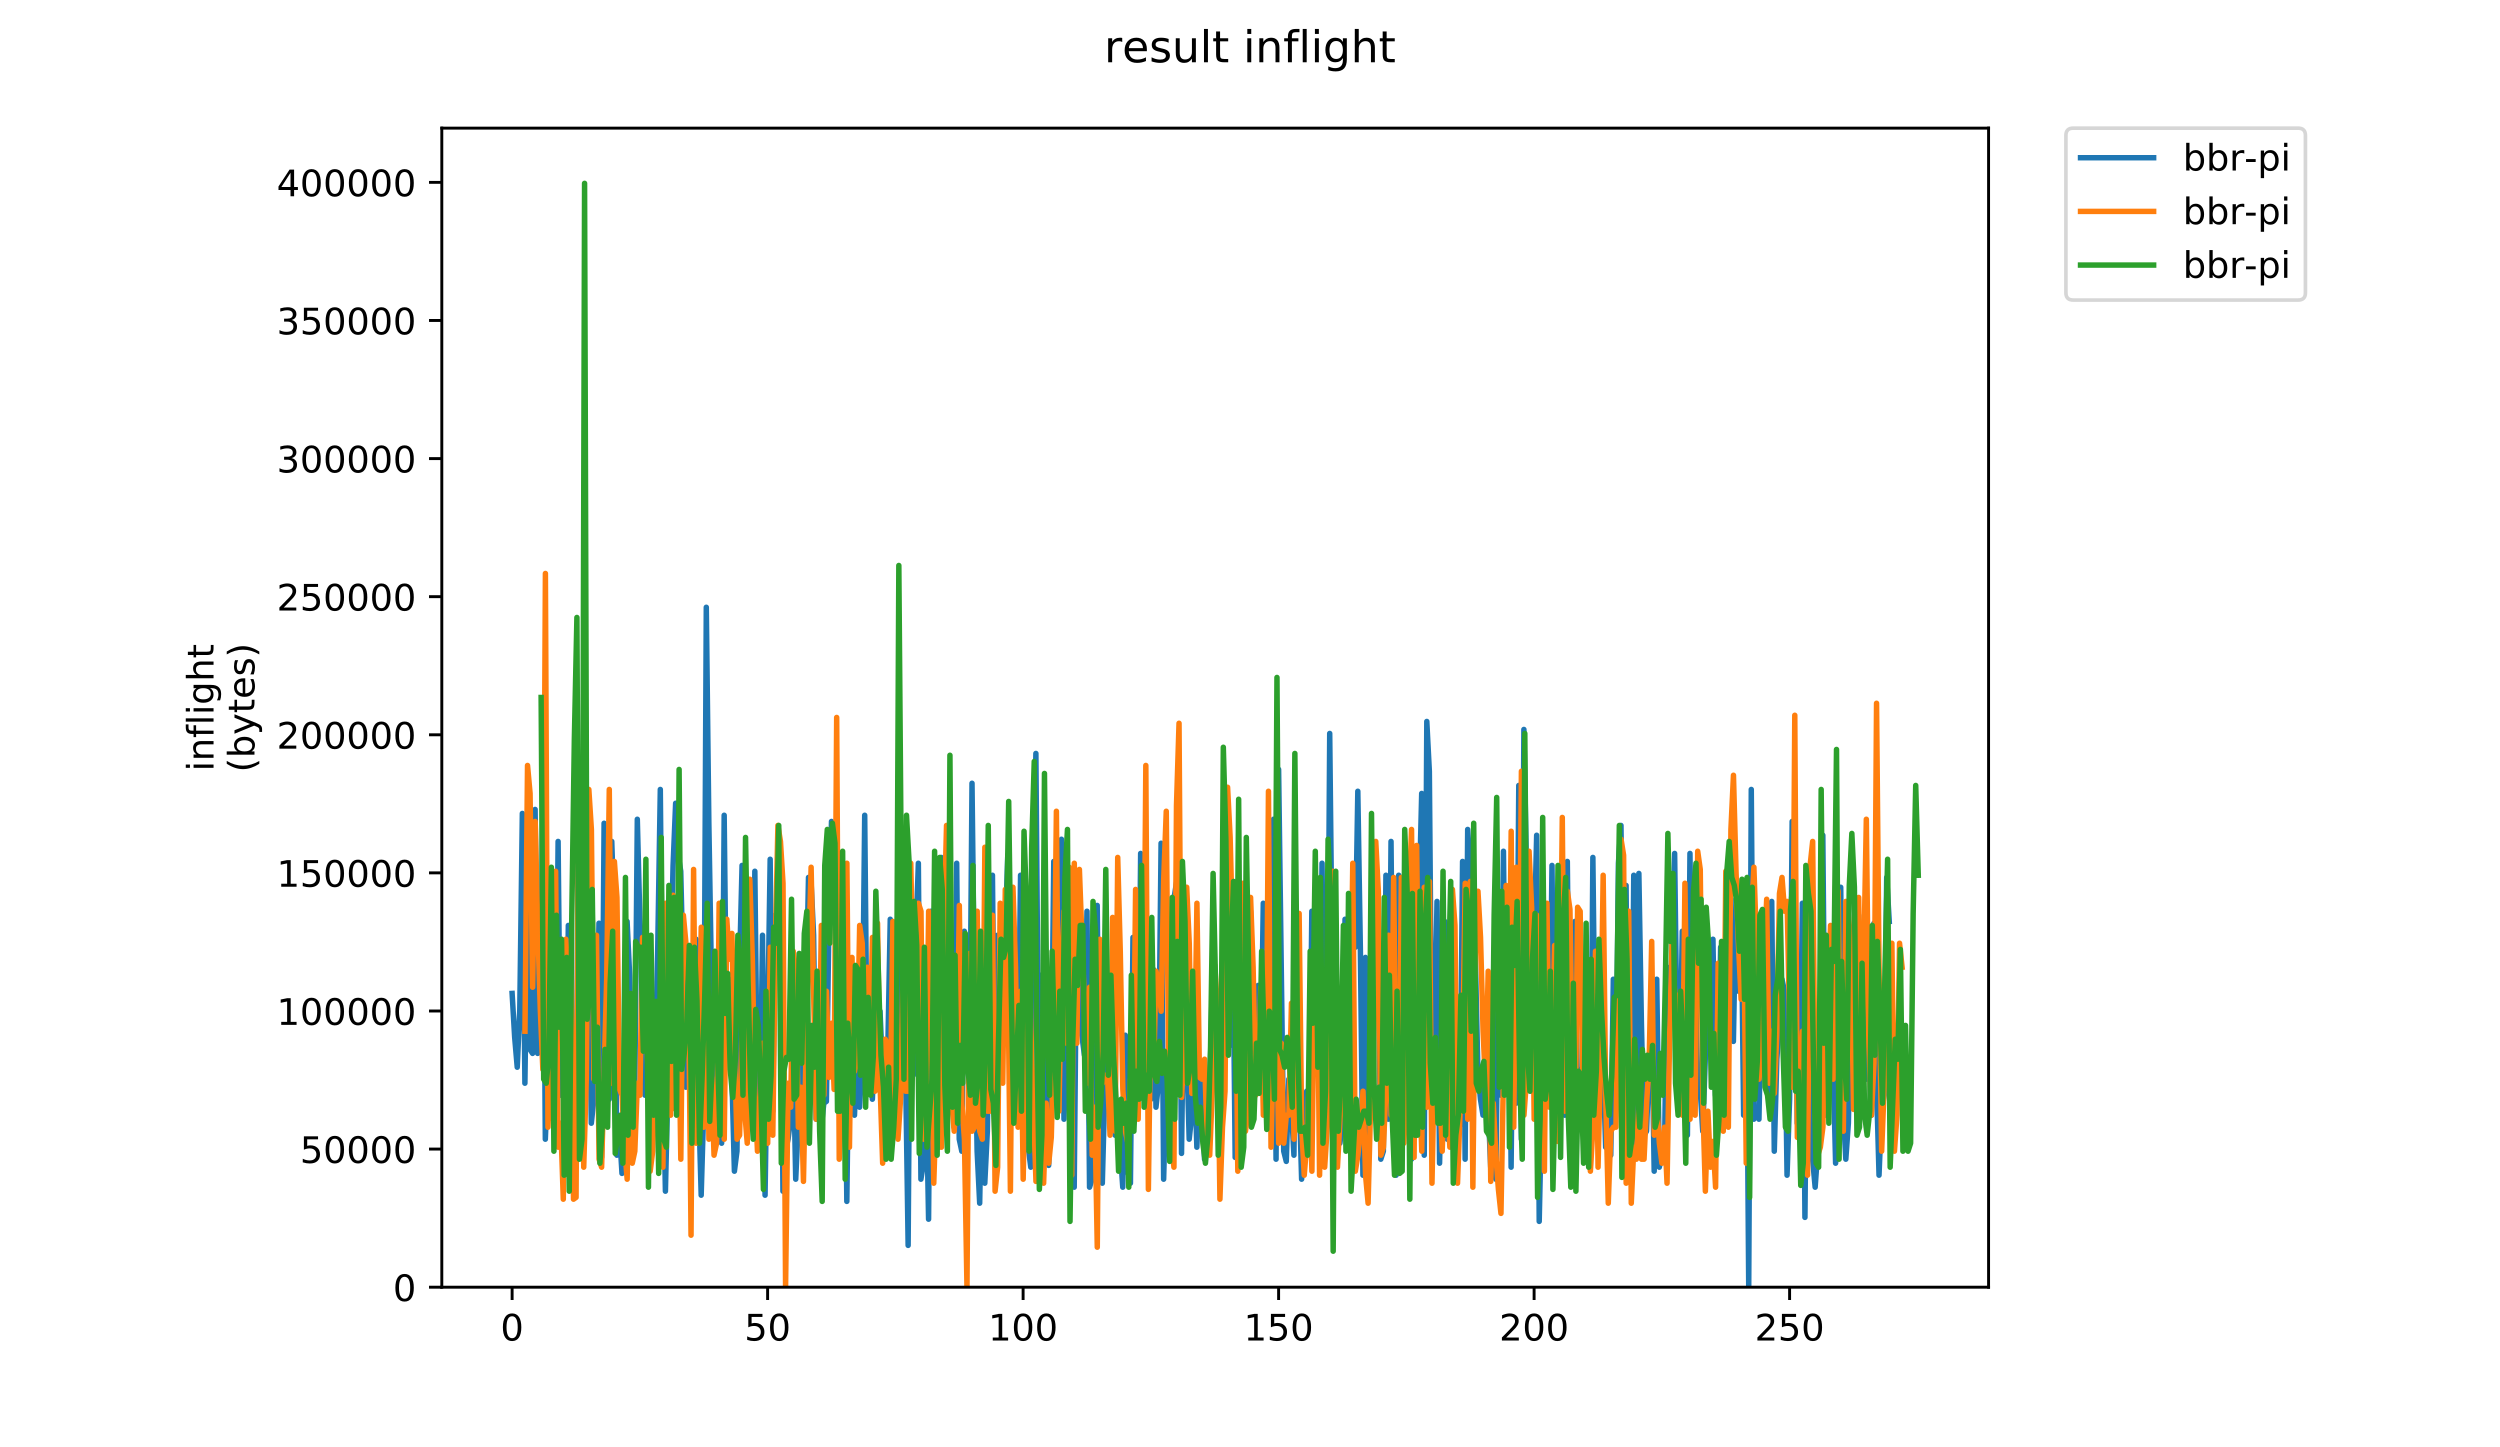 <?xml version="1.0" encoding="utf-8" standalone="no"?>
<!DOCTYPE svg PUBLIC "-//W3C//DTD SVG 1.1//EN"
  "http://www.w3.org/Graphics/SVG/1.1/DTD/svg11.dtd">
<!-- Created with matplotlib (https://matplotlib.org/) -->
<svg height="396pt" version="1.1" viewBox="0 0 684 396" width="684pt" xmlns="http://www.w3.org/2000/svg" xmlns:xlink="http://www.w3.org/1999/xlink">
 <defs>
  <style type="text/css">
*{stroke-linecap:butt;stroke-linejoin:round;}
  </style>
 </defs>
 <g id="figure_1">
  <g id="patch_1">
   <path d="M 0 396 
L 684 396 
L 684 0 
L 0 0 
z
" style="fill:#ffffff;"/>
  </g>
  <g id="axes_1">
   <g id="patch_2">
    <path d="M 120.879 352.174 
L 544.074 352.174 
L 544.074 35.062 
L 120.879 35.062 
z
" style="fill:#ffffff;"/>
   </g>
   <g id="matplotlib.axis_1">
    <g id="xtick_1">
     <g id="line2d_1">
      <defs>
       <path d="M 0 0 
L 0 3.5 
" id="m43b01892d6" style="stroke:#000000;stroke-width:0.8;"/>
      </defs>
      <g>
       <use style="stroke:#000000;stroke-width:0.8;" x="140.115" xlink:href="#m43b01892d6" y="352.174"/>
      </g>
     </g>
     <g id="text_1">
      <!-- 0 -->
      <defs>
       <path d="M 31.781 66.406 
Q 24.172 66.406 20.328 58.906 
Q 16.5 51.422 16.5 36.375 
Q 16.5 21.391 20.328 13.891 
Q 24.172 6.391 31.781 6.391 
Q 39.453 6.391 43.281 13.891 
Q 47.125 21.391 47.125 36.375 
Q 47.125 51.422 43.281 58.906 
Q 39.453 66.406 31.781 66.406 
z
M 31.781 74.219 
Q 44.047 74.219 50.516 64.516 
Q 56.984 54.828 56.984 36.375 
Q 56.984 17.969 50.516 8.266 
Q 44.047 -1.422 31.781 -1.422 
Q 19.531 -1.422 13.062 8.266 
Q 6.594 17.969 6.594 36.375 
Q 6.594 54.828 13.062 64.516 
Q 19.531 74.219 31.781 74.219 
z
" id="DejaVuSans-48"/>
      </defs>
      <g transform="translate(136.933 366.773)scale(0.1 -0.1)">
       <use xlink:href="#DejaVuSans-48"/>
      </g>
     </g>
    </g>
    <g id="xtick_2">
     <g id="line2d_2">
      <g>
       <use style="stroke:#000000;stroke-width:0.8;" x="210.019" xlink:href="#m43b01892d6" y="352.174"/>
      </g>
     </g>
     <g id="text_2">
      <!-- 50 -->
      <defs>
       <path d="M 10.797 72.906 
L 49.516 72.906 
L 49.516 64.594 
L 19.828 64.594 
L 19.828 46.734 
Q 21.969 47.469 24.109 47.828 
Q 26.266 48.188 28.422 48.188 
Q 40.625 48.188 47.75 41.5 
Q 54.891 34.812 54.891 23.391 
Q 54.891 11.625 47.562 5.094 
Q 40.234 -1.422 26.906 -1.422 
Q 22.312 -1.422 17.547 -0.641 
Q 12.797 0.141 7.719 1.703 
L 7.719 11.625 
Q 12.109 9.234 16.797 8.062 
Q 21.484 6.891 26.703 6.891 
Q 35.156 6.891 40.078 11.328 
Q 45.016 15.766 45.016 23.391 
Q 45.016 31 40.078 35.438 
Q 35.156 39.891 26.703 39.891 
Q 22.75 39.891 18.812 39.016 
Q 14.891 38.141 10.797 36.281 
z
" id="DejaVuSans-53"/>
      </defs>
      <g transform="translate(203.656 366.773)scale(0.1 -0.1)">
       <use xlink:href="#DejaVuSans-53"/>
       <use x="63.623" xlink:href="#DejaVuSans-48"/>
      </g>
     </g>
    </g>
    <g id="xtick_3">
     <g id="line2d_3">
      <g>
       <use style="stroke:#000000;stroke-width:0.8;" x="279.923" xlink:href="#m43b01892d6" y="352.174"/>
      </g>
     </g>
     <g id="text_3">
      <!-- 100 -->
      <defs>
       <path d="M 12.406 8.297 
L 28.516 8.297 
L 28.516 63.922 
L 10.984 60.406 
L 10.984 69.391 
L 28.422 72.906 
L 38.281 72.906 
L 38.281 8.297 
L 54.391 8.297 
L 54.391 0 
L 12.406 0 
z
" id="DejaVuSans-49"/>
      </defs>
      <g transform="translate(270.379 366.773)scale(0.1 -0.1)">
       <use xlink:href="#DejaVuSans-49"/>
       <use x="63.623" xlink:href="#DejaVuSans-48"/>
       <use x="127.246" xlink:href="#DejaVuSans-48"/>
      </g>
     </g>
    </g>
    <g id="xtick_4">
     <g id="line2d_4">
      <g>
       <use style="stroke:#000000;stroke-width:0.8;" x="349.827" xlink:href="#m43b01892d6" y="352.174"/>
      </g>
     </g>
     <g id="text_4">
      <!-- 150 -->
      <g transform="translate(340.283 366.773)scale(0.1 -0.1)">
       <use xlink:href="#DejaVuSans-49"/>
       <use x="63.623" xlink:href="#DejaVuSans-53"/>
       <use x="127.246" xlink:href="#DejaVuSans-48"/>
      </g>
     </g>
    </g>
    <g id="xtick_5">
     <g id="line2d_5">
      <g>
       <use style="stroke:#000000;stroke-width:0.8;" x="419.731" xlink:href="#m43b01892d6" y="352.174"/>
      </g>
     </g>
     <g id="text_5">
      <!-- 200 -->
      <defs>
       <path d="M 19.188 8.297 
L 53.609 8.297 
L 53.609 0 
L 7.328 0 
L 7.328 8.297 
Q 12.938 14.109 22.625 23.891 
Q 32.328 33.688 34.812 36.531 
Q 39.547 41.844 41.422 45.531 
Q 43.312 49.219 43.312 52.781 
Q 43.312 58.594 39.234 62.25 
Q 35.156 65.922 28.609 65.922 
Q 23.969 65.922 18.812 64.312 
Q 13.672 62.703 7.812 59.422 
L 7.812 69.391 
Q 13.766 71.781 18.938 73 
Q 24.125 74.219 28.422 74.219 
Q 39.75 74.219 46.484 68.547 
Q 53.219 62.891 53.219 53.422 
Q 53.219 48.922 51.531 44.891 
Q 49.859 40.875 45.406 35.406 
Q 44.188 33.984 37.641 27.219 
Q 31.109 20.453 19.188 8.297 
z
" id="DejaVuSans-50"/>
      </defs>
      <g transform="translate(410.188 366.773)scale(0.1 -0.1)">
       <use xlink:href="#DejaVuSans-50"/>
       <use x="63.623" xlink:href="#DejaVuSans-48"/>
       <use x="127.246" xlink:href="#DejaVuSans-48"/>
      </g>
     </g>
    </g>
    <g id="xtick_6">
     <g id="line2d_6">
      <g>
       <use style="stroke:#000000;stroke-width:0.8;" x="489.635" xlink:href="#m43b01892d6" y="352.174"/>
      </g>
     </g>
     <g id="text_6">
      <!-- 250 -->
      <g transform="translate(480.092 366.773)scale(0.1 -0.1)">
       <use xlink:href="#DejaVuSans-50"/>
       <use x="63.623" xlink:href="#DejaVuSans-53"/>
       <use x="127.246" xlink:href="#DejaVuSans-48"/>
      </g>
     </g>
    </g>
   </g>
   <g id="matplotlib.axis_2">
    <g id="ytick_1">
     <g id="line2d_7">
      <defs>
       <path d="M 0 0 
L -3.5 0 
" id="m0199463ace" style="stroke:#000000;stroke-width:0.8;"/>
      </defs>
      <g>
       <use style="stroke:#000000;stroke-width:0.8;" x="120.879" xlink:href="#m0199463ace" y="352.174"/>
      </g>
     </g>
     <g id="text_7">
      <!-- 0 -->
      <g transform="translate(107.516 355.973)scale(0.1 -0.1)">
       <use xlink:href="#DejaVuSans-48"/>
      </g>
     </g>
    </g>
    <g id="ytick_2">
     <g id="line2d_8">
      <g>
       <use style="stroke:#000000;stroke-width:0.8;" x="120.879" xlink:href="#m0199463ace" y="314.39"/>
      </g>
     </g>
     <g id="text_8">
      <!-- 50000 -->
      <g transform="translate(82.066 318.189)scale(0.1 -0.1)">
       <use xlink:href="#DejaVuSans-53"/>
       <use x="63.623" xlink:href="#DejaVuSans-48"/>
       <use x="127.246" xlink:href="#DejaVuSans-48"/>
       <use x="190.869" xlink:href="#DejaVuSans-48"/>
       <use x="254.492" xlink:href="#DejaVuSans-48"/>
      </g>
     </g>
    </g>
    <g id="ytick_3">
     <g id="line2d_9">
      <g>
       <use style="stroke:#000000;stroke-width:0.8;" x="120.879" xlink:href="#m0199463ace" y="276.605"/>
      </g>
     </g>
     <g id="text_9">
      <!-- 100000 -->
      <g transform="translate(75.704 280.404)scale(0.1 -0.1)">
       <use xlink:href="#DejaVuSans-49"/>
       <use x="63.623" xlink:href="#DejaVuSans-48"/>
       <use x="127.246" xlink:href="#DejaVuSans-48"/>
       <use x="190.869" xlink:href="#DejaVuSans-48"/>
       <use x="254.492" xlink:href="#DejaVuSans-48"/>
       <use x="318.115" xlink:href="#DejaVuSans-48"/>
      </g>
     </g>
    </g>
    <g id="ytick_4">
     <g id="line2d_10">
      <g>
       <use style="stroke:#000000;stroke-width:0.8;" x="120.879" xlink:href="#m0199463ace" y="238.82"/>
      </g>
     </g>
     <g id="text_10">
      <!-- 150000 -->
      <g transform="translate(75.704 242.619)scale(0.1 -0.1)">
       <use xlink:href="#DejaVuSans-49"/>
       <use x="63.623" xlink:href="#DejaVuSans-53"/>
       <use x="127.246" xlink:href="#DejaVuSans-48"/>
       <use x="190.869" xlink:href="#DejaVuSans-48"/>
       <use x="254.492" xlink:href="#DejaVuSans-48"/>
       <use x="318.115" xlink:href="#DejaVuSans-48"/>
      </g>
     </g>
    </g>
    <g id="ytick_5">
     <g id="line2d_11">
      <g>
       <use style="stroke:#000000;stroke-width:0.8;" x="120.879" xlink:href="#m0199463ace" y="201.036"/>
      </g>
     </g>
     <g id="text_11">
      <!-- 200000 -->
      <g transform="translate(75.704 204.835)scale(0.1 -0.1)">
       <use xlink:href="#DejaVuSans-50"/>
       <use x="63.623" xlink:href="#DejaVuSans-48"/>
       <use x="127.246" xlink:href="#DejaVuSans-48"/>
       <use x="190.869" xlink:href="#DejaVuSans-48"/>
       <use x="254.492" xlink:href="#DejaVuSans-48"/>
       <use x="318.115" xlink:href="#DejaVuSans-48"/>
      </g>
     </g>
    </g>
    <g id="ytick_6">
     <g id="line2d_12">
      <g>
       <use style="stroke:#000000;stroke-width:0.8;" x="120.879" xlink:href="#m0199463ace" y="163.251"/>
      </g>
     </g>
     <g id="text_12">
      <!-- 250000 -->
      <g transform="translate(75.704 167.05)scale(0.1 -0.1)">
       <use xlink:href="#DejaVuSans-50"/>
       <use x="63.623" xlink:href="#DejaVuSans-53"/>
       <use x="127.246" xlink:href="#DejaVuSans-48"/>
       <use x="190.869" xlink:href="#DejaVuSans-48"/>
       <use x="254.492" xlink:href="#DejaVuSans-48"/>
       <use x="318.115" xlink:href="#DejaVuSans-48"/>
      </g>
     </g>
    </g>
    <g id="ytick_7">
     <g id="line2d_13">
      <g>
       <use style="stroke:#000000;stroke-width:0.8;" x="120.879" xlink:href="#m0199463ace" y="125.466"/>
      </g>
     </g>
     <g id="text_13">
      <!-- 300000 -->
      <defs>
       <path d="M 40.578 39.312 
Q 47.656 37.797 51.625 33 
Q 55.609 28.219 55.609 21.188 
Q 55.609 10.406 48.188 4.484 
Q 40.766 -1.422 27.094 -1.422 
Q 22.516 -1.422 17.656 -0.516 
Q 12.797 0.391 7.625 2.203 
L 7.625 11.719 
Q 11.719 9.328 16.594 8.109 
Q 21.484 6.891 26.812 6.891 
Q 36.078 6.891 40.938 10.547 
Q 45.797 14.203 45.797 21.188 
Q 45.797 27.641 41.281 31.266 
Q 36.766 34.906 28.719 34.906 
L 20.219 34.906 
L 20.219 43.016 
L 29.109 43.016 
Q 36.375 43.016 40.234 45.922 
Q 44.094 48.828 44.094 54.297 
Q 44.094 59.906 40.109 62.906 
Q 36.141 65.922 28.719 65.922 
Q 24.656 65.922 20.016 65.031 
Q 15.375 64.156 9.812 62.312 
L 9.812 71.094 
Q 15.438 72.656 20.344 73.438 
Q 25.25 74.219 29.594 74.219 
Q 40.828 74.219 47.359 69.109 
Q 53.906 64.016 53.906 55.328 
Q 53.906 49.266 50.438 45.094 
Q 46.969 40.922 40.578 39.312 
z
" id="DejaVuSans-51"/>
      </defs>
      <g transform="translate(75.704 129.266)scale(0.1 -0.1)">
       <use xlink:href="#DejaVuSans-51"/>
       <use x="63.623" xlink:href="#DejaVuSans-48"/>
       <use x="127.246" xlink:href="#DejaVuSans-48"/>
       <use x="190.869" xlink:href="#DejaVuSans-48"/>
       <use x="254.492" xlink:href="#DejaVuSans-48"/>
       <use x="318.115" xlink:href="#DejaVuSans-48"/>
      </g>
     </g>
    </g>
    <g id="ytick_8">
     <g id="line2d_14">
      <g>
       <use style="stroke:#000000;stroke-width:0.8;" x="120.879" xlink:href="#m0199463ace" y="87.682"/>
      </g>
     </g>
     <g id="text_14">
      <!-- 350000 -->
      <g transform="translate(75.704 91.481)scale(0.1 -0.1)">
       <use xlink:href="#DejaVuSans-51"/>
       <use x="63.623" xlink:href="#DejaVuSans-53"/>
       <use x="127.246" xlink:href="#DejaVuSans-48"/>
       <use x="190.869" xlink:href="#DejaVuSans-48"/>
       <use x="254.492" xlink:href="#DejaVuSans-48"/>
       <use x="318.115" xlink:href="#DejaVuSans-48"/>
      </g>
     </g>
    </g>
    <g id="ytick_9">
     <g id="line2d_15">
      <g>
       <use style="stroke:#000000;stroke-width:0.8;" x="120.879" xlink:href="#m0199463ace" y="49.897"/>
      </g>
     </g>
     <g id="text_15">
      <!-- 400000 -->
      <defs>
       <path d="M 37.797 64.312 
L 12.891 25.391 
L 37.797 25.391 
z
M 35.203 72.906 
L 47.609 72.906 
L 47.609 25.391 
L 58.016 25.391 
L 58.016 17.188 
L 47.609 17.188 
L 47.609 0 
L 37.797 0 
L 37.797 17.188 
L 4.891 17.188 
L 4.891 26.703 
z
" id="DejaVuSans-52"/>
      </defs>
      <g transform="translate(75.704 53.696)scale(0.1 -0.1)">
       <use xlink:href="#DejaVuSans-52"/>
       <use x="63.623" xlink:href="#DejaVuSans-48"/>
       <use x="127.246" xlink:href="#DejaVuSans-48"/>
       <use x="190.869" xlink:href="#DejaVuSans-48"/>
       <use x="254.492" xlink:href="#DejaVuSans-48"/>
       <use x="318.115" xlink:href="#DejaVuSans-48"/>
      </g>
     </g>
    </g>
    <g id="text_16">
     <!-- inflight -->
     <defs>
      <path d="M 9.422 54.688 
L 18.406 54.688 
L 18.406 0 
L 9.422 0 
z
M 9.422 75.984 
L 18.406 75.984 
L 18.406 64.594 
L 9.422 64.594 
z
" id="DejaVuSans-105"/>
      <path d="M 54.891 33.016 
L 54.891 0 
L 45.906 0 
L 45.906 32.719 
Q 45.906 40.484 42.875 44.328 
Q 39.844 48.188 33.797 48.188 
Q 26.516 48.188 22.312 43.547 
Q 18.109 38.922 18.109 30.906 
L 18.109 0 
L 9.078 0 
L 9.078 54.688 
L 18.109 54.688 
L 18.109 46.188 
Q 21.344 51.125 25.703 53.562 
Q 30.078 56 35.797 56 
Q 45.219 56 50.047 50.172 
Q 54.891 44.344 54.891 33.016 
z
" id="DejaVuSans-110"/>
      <path d="M 37.109 75.984 
L 37.109 68.5 
L 28.516 68.5 
Q 23.688 68.5 21.797 66.547 
Q 19.922 64.594 19.922 59.516 
L 19.922 54.688 
L 34.719 54.688 
L 34.719 47.703 
L 19.922 47.703 
L 19.922 0 
L 10.891 0 
L 10.891 47.703 
L 2.297 47.703 
L 2.297 54.688 
L 10.891 54.688 
L 10.891 58.5 
Q 10.891 67.625 15.141 71.797 
Q 19.391 75.984 28.609 75.984 
z
" id="DejaVuSans-102"/>
      <path d="M 9.422 75.984 
L 18.406 75.984 
L 18.406 0 
L 9.422 0 
z
" id="DejaVuSans-108"/>
      <path d="M 45.406 27.984 
Q 45.406 37.75 41.375 43.109 
Q 37.359 48.484 30.078 48.484 
Q 22.859 48.484 18.828 43.109 
Q 14.797 37.75 14.797 27.984 
Q 14.797 18.266 18.828 12.891 
Q 22.859 7.516 30.078 7.516 
Q 37.359 7.516 41.375 12.891 
Q 45.406 18.266 45.406 27.984 
z
M 54.391 6.781 
Q 54.391 -7.172 48.188 -13.984 
Q 42 -20.797 29.203 -20.797 
Q 24.469 -20.797 20.266 -20.094 
Q 16.062 -19.391 12.109 -17.922 
L 12.109 -9.188 
Q 16.062 -11.328 19.922 -12.344 
Q 23.781 -13.375 27.781 -13.375 
Q 36.625 -13.375 41.016 -8.766 
Q 45.406 -4.156 45.406 5.172 
L 45.406 9.625 
Q 42.625 4.781 38.281 2.391 
Q 33.938 0 27.875 0 
Q 17.828 0 11.672 7.656 
Q 5.516 15.328 5.516 27.984 
Q 5.516 40.672 11.672 48.328 
Q 17.828 56 27.875 56 
Q 33.938 56 38.281 53.609 
Q 42.625 51.219 45.406 46.391 
L 45.406 54.688 
L 54.391 54.688 
z
" id="DejaVuSans-103"/>
      <path d="M 54.891 33.016 
L 54.891 0 
L 45.906 0 
L 45.906 32.719 
Q 45.906 40.484 42.875 44.328 
Q 39.844 48.188 33.797 48.188 
Q 26.516 48.188 22.312 43.547 
Q 18.109 38.922 18.109 30.906 
L 18.109 0 
L 9.078 0 
L 9.078 75.984 
L 18.109 75.984 
L 18.109 46.188 
Q 21.344 51.125 25.703 53.562 
Q 30.078 56 35.797 56 
Q 45.219 56 50.047 50.172 
Q 54.891 44.344 54.891 33.016 
z
" id="DejaVuSans-104"/>
      <path d="M 18.312 70.219 
L 18.312 54.688 
L 36.812 54.688 
L 36.812 47.703 
L 18.312 47.703 
L 18.312 18.016 
Q 18.312 11.328 20.141 9.422 
Q 21.969 7.516 27.594 7.516 
L 36.812 7.516 
L 36.812 0 
L 27.594 0 
Q 17.188 0 13.234 3.875 
Q 9.281 7.766 9.281 18.016 
L 9.281 47.703 
L 2.688 47.703 
L 2.688 54.688 
L 9.281 54.688 
L 9.281 70.219 
z
" id="DejaVuSans-116"/>
     </defs>
     <g transform="translate(58.426 211.018)rotate(-90)scale(0.1 -0.1)">
      <use xlink:href="#DejaVuSans-105"/>
      <use x="27.783" xlink:href="#DejaVuSans-110"/>
      <use x="91.162" xlink:href="#DejaVuSans-102"/>
      <use x="126.367" xlink:href="#DejaVuSans-108"/>
      <use x="154.15" xlink:href="#DejaVuSans-105"/>
      <use x="181.934" xlink:href="#DejaVuSans-103"/>
      <use x="245.41" xlink:href="#DejaVuSans-104"/>
      <use x="308.789" xlink:href="#DejaVuSans-116"/>
     </g>
     <!-- (bytes) -->
     <defs>
      <path d="M 31 75.875 
Q 24.469 64.656 21.281 53.656 
Q 18.109 42.672 18.109 31.391 
Q 18.109 20.125 21.312 9.062 
Q 24.516 -2 31 -13.188 
L 23.188 -13.188 
Q 15.875 -1.703 12.234 9.375 
Q 8.594 20.453 8.594 31.391 
Q 8.594 42.281 12.203 53.312 
Q 15.828 64.359 23.188 75.875 
z
" id="DejaVuSans-40"/>
      <path d="M 48.688 27.297 
Q 48.688 37.203 44.609 42.844 
Q 40.531 48.484 33.406 48.484 
Q 26.266 48.484 22.188 42.844 
Q 18.109 37.203 18.109 27.297 
Q 18.109 17.391 22.188 11.75 
Q 26.266 6.109 33.406 6.109 
Q 40.531 6.109 44.609 11.75 
Q 48.688 17.391 48.688 27.297 
z
M 18.109 46.391 
Q 20.953 51.266 25.266 53.625 
Q 29.594 56 35.594 56 
Q 45.562 56 51.781 48.094 
Q 58.016 40.188 58.016 27.297 
Q 58.016 14.406 51.781 6.484 
Q 45.562 -1.422 35.594 -1.422 
Q 29.594 -1.422 25.266 0.953 
Q 20.953 3.328 18.109 8.203 
L 18.109 0 
L 9.078 0 
L 9.078 75.984 
L 18.109 75.984 
z
" id="DejaVuSans-98"/>
      <path d="M 32.172 -5.078 
Q 28.375 -14.844 24.75 -17.812 
Q 21.141 -20.797 15.094 -20.797 
L 7.906 -20.797 
L 7.906 -13.281 
L 13.188 -13.281 
Q 16.891 -13.281 18.938 -11.516 
Q 21 -9.766 23.484 -3.219 
L 25.094 0.875 
L 2.984 54.688 
L 12.5 54.688 
L 29.594 11.922 
L 46.688 54.688 
L 56.203 54.688 
z
" id="DejaVuSans-121"/>
      <path d="M 56.203 29.594 
L 56.203 25.203 
L 14.891 25.203 
Q 15.484 15.922 20.484 11.062 
Q 25.484 6.203 34.422 6.203 
Q 39.594 6.203 44.453 7.469 
Q 49.312 8.734 54.109 11.281 
L 54.109 2.781 
Q 49.266 0.734 44.188 -0.344 
Q 39.109 -1.422 33.891 -1.422 
Q 20.797 -1.422 13.156 6.188 
Q 5.516 13.812 5.516 26.812 
Q 5.516 40.234 12.766 48.109 
Q 20.016 56 32.328 56 
Q 43.359 56 49.781 48.891 
Q 56.203 41.797 56.203 29.594 
z
M 47.219 32.234 
Q 47.125 39.594 43.094 43.984 
Q 39.062 48.391 32.422 48.391 
Q 24.906 48.391 20.391 44.141 
Q 15.875 39.891 15.188 32.172 
z
" id="DejaVuSans-101"/>
      <path d="M 44.281 53.078 
L 44.281 44.578 
Q 40.484 46.531 36.375 47.5 
Q 32.281 48.484 27.875 48.484 
Q 21.188 48.484 17.844 46.438 
Q 14.5 44.391 14.5 40.281 
Q 14.5 37.156 16.891 35.375 
Q 19.281 33.594 26.516 31.984 
L 29.594 31.297 
Q 39.156 29.25 43.188 25.516 
Q 47.219 21.781 47.219 15.094 
Q 47.219 7.469 41.188 3.016 
Q 35.156 -1.422 24.609 -1.422 
Q 20.219 -1.422 15.453 -0.562 
Q 10.688 0.297 5.422 2 
L 5.422 11.281 
Q 10.406 8.688 15.234 7.391 
Q 20.062 6.109 24.812 6.109 
Q 31.156 6.109 34.562 8.281 
Q 37.984 10.453 37.984 14.406 
Q 37.984 18.062 35.516 20.016 
Q 33.062 21.969 24.703 23.781 
L 21.578 24.516 
Q 13.234 26.266 9.516 29.906 
Q 5.812 33.547 5.812 39.891 
Q 5.812 47.609 11.281 51.797 
Q 16.75 56 26.812 56 
Q 31.781 56 36.172 55.266 
Q 40.578 54.547 44.281 53.078 
z
" id="DejaVuSans-115"/>
      <path d="M 8.016 75.875 
L 15.828 75.875 
Q 23.141 64.359 26.781 53.312 
Q 30.422 42.281 30.422 31.391 
Q 30.422 20.453 26.781 9.375 
Q 23.141 -1.703 15.828 -13.188 
L 8.016 -13.188 
Q 14.5 -2 17.703 9.062 
Q 20.906 20.125 20.906 31.391 
Q 20.906 42.672 17.703 53.656 
Q 14.5 64.656 8.016 75.875 
z
" id="DejaVuSans-41"/>
     </defs>
     <g transform="translate(69.624 211.295)rotate(-90)scale(0.1 -0.1)">
      <use xlink:href="#DejaVuSans-40"/>
      <use x="39.014" xlink:href="#DejaVuSans-98"/>
      <use x="102.49" xlink:href="#DejaVuSans-121"/>
      <use x="161.67" xlink:href="#DejaVuSans-116"/>
      <use x="200.879" xlink:href="#DejaVuSans-101"/>
      <use x="262.402" xlink:href="#DejaVuSans-115"/>
      <use x="314.502" xlink:href="#DejaVuSans-41"/>
     </g>
    </g>
   </g>
   <g id="line2d_16">
    <path clip-path="url(#p9dad0f7ad7)" d="M 140.115 271.799 
L 140.814 283.835 
L 141.513 291.991 
L 142.212 276.176 
L 142.911 222.558 
L 143.61 296.368 
L 144.309 246.033 
L 145.008 287.118 
L 145.707 288.212 
L 146.406 221.463 
L 147.105 288.212 
L 147.804 287.614 
L 148.503 219.275 
L 149.202 311.687 
L 149.901 294.179 
L 150.6 305.122 
L 151.299 256.479 
L 151.998 305.122 
L 152.697 230.217 
L 153.397 299.65 
L 154.096 296.368 
L 154.795 309.499 
L 155.494 253.197 
L 156.193 311.687 
L 156.892 306.216 
L 157.591 319.347 
L 158.29 219.275 
L 158.989 279.954 
L 159.688 311.687 
L 160.387 267.422 
L 161.086 260.856 
L 161.785 307.31 
L 162.484 300.745 
L 163.183 289.802 
L 163.882 252.598 
L 164.581 316.663 
L 165.28 225.242 
L 165.979 298.556 
L 166.678 300.745 
L 167.377 230.217 
L 168.076 251.504 
L 168.775 316.064 
L 169.474 309.499 
L 170.174 321.04 
L 170.873 318.253 
L 171.572 252.102 
L 172.271 266.823 
L 172.97 312.781 
L 173.669 299.65 
L 174.368 224.148 
L 175.067 251.504 
L 175.766 263.54 
L 176.465 299.65 
L 177.164 286.52 
L 177.863 300.745 
L 178.562 306.216 
L 179.261 291.991 
L 179.96 259.163 
L 180.659 215.992 
L 181.358 290.401 
L 182.057 325.912 
L 184.154 236.783 
L 184.853 219.771 
L 185.552 233.996 
L 186.251 238.373 
L 187.65 297.462 
L 188.349 275.577 
L 189.048 280.553 
L 189.747 287.614 
L 190.446 256.975 
L 191.145 301.839 
L 191.844 327.007 
L 192.543 302.933 
L 193.242 166.153 
L 193.941 225.242 
L 194.64 266.823 
L 195.339 299.65 
L 196.038 302.933 
L 196.737 307.31 
L 197.436 312.781 
L 198.135 223.053 
L 198.834 286.024 
L 199.533 267.917 
L 200.931 320.441 
L 201.63 314.97 
L 202.329 264.635 
L 203.028 236.783 
L 203.728 296.368 
L 204.427 248.82 
L 205.126 252.102 
L 205.825 307.31 
L 206.524 238.373 
L 207.223 300.745 
L 207.922 309.499 
L 208.621 255.881 
L 209.32 327.007 
L 210.718 235.09 
L 211.417 304.027 
L 212.116 250.41 
L 212.815 261.352 
L 213.514 239.467 
L 214.213 325.912 
L 214.912 314.97 
L 215.611 311.687 
L 216.31 306.216 
L 217.009 287.614 
L 217.708 322.63 
L 218.407 307.31 
L 219.106 288.212 
L 219.805 302.933 
L 220.505 275.081 
L 221.204 240.066 
L 221.903 241.16 
L 222.602 255.881 
L 223.301 306.216 
L 224 294.179 
L 224.699 308.404 
L 225.398 301.839 
L 226.097 301.343 
L 226.796 252.102 
L 227.495 224.746 
L 228.194 229.123 
L 228.893 244.443 
L 229.592 295.274 
L 230.291 306.216 
L 230.99 263.54 
L 231.689 328.699 
L 232.388 274.483 
L 233.087 295.274 
L 233.786 305.122 
L 234.485 287.118 
L 235.184 302.933 
L 235.883 289.307 
L 236.582 223.053 
L 237.281 295.274 
L 237.981 282.741 
L 238.68 300.745 
L 239.379 284.93 
L 240.078 277.766 
L 240.777 276.671 
L 241.476 293.085 
L 242.175 289.307 
L 242.874 288.708 
L 243.573 251.504 
L 244.272 280.553 
L 244.971 289.307 
L 245.67 281.048 
L 246.369 269.61 
L 247.068 233.996 
L 247.767 293.085 
L 248.466 340.736 
L 249.165 242.75 
L 249.864 294.179 
L 250.563 256.975 
L 251.262 236.184 
L 251.961 322.63 
L 252.66 318.253 
L 253.359 295.274 
L 254.058 333.572 
L 254.758 249.315 
L 255.457 297.462 
L 256.156 311.687 
L 256.855 313.876 
L 257.554 234.594 
L 258.253 267.422 
L 258.952 288.708 
L 259.651 298.556 
L 260.35 279.954 
L 261.049 308.404 
L 261.748 236.184 
L 262.447 311.687 
L 263.146 314.97 
L 263.845 254.787 
L 264.544 281.048 
L 265.243 299.65 
L 265.942 214.3 
L 266.641 274.483 
L 267.34 314.97 
L 268.039 329.195 
L 268.738 290.897 
L 269.437 323.724 
L 270.136 309.499 
L 270.835 262.446 
L 271.535 239.467 
L 272.234 314.97 
L 272.933 255.881 
L 273.632 286.52 
L 274.331 263.54 
L 275.03 255.385 
L 275.729 233.996 
L 276.428 264.139 
L 277.127 266.327 
L 277.826 300.745 
L 278.525 295.274 
L 279.224 239.467 
L 279.923 296.368 
L 280.622 281.048 
L 281.321 313.876 
L 282.02 319.347 
L 282.719 248.82 
L 283.418 206.144 
L 284.117 289.802 
L 284.816 266.823 
L 285.515 311.687 
L 286.214 265.729 
L 286.913 318.851 
L 287.612 298.556 
L 288.312 235.689 
L 289.011 246.631 
L 289.71 244.938 
L 290.409 229.619 
L 291.108 306.216 
L 291.807 281.048 
L 292.506 261.352 
L 293.205 297.462 
L 293.904 324.818 
L 294.603 250.41 
L 295.302 244.938 
L 296.001 283.237 
L 296.7 288.708 
L 297.399 249.315 
L 298.098 324.818 
L 298.797 322.63 
L 299.496 266.327 
L 300.195 247.725 
L 300.894 313.876 
L 301.593 323.724 
L 302.292 297.462 
L 302.991 276.671 
L 303.69 289.802 
L 304.389 273.389 
L 305.089 310.593 
L 305.788 307.31 
L 306.487 314.474 
L 307.186 324.818 
L 307.885 283.237 
L 308.584 320.441 
L 309.283 323.724 
L 309.982 256.479 
L 310.681 302.933 
L 311.38 304.027 
L 312.079 233.5 
L 312.778 241.656 
L 313.477 293.085 
L 314.176 297.462 
L 314.875 300.745 
L 315.574 265.233 
L 316.273 302.933 
L 316.972 296.368 
L 317.671 230.713 
L 318.37 322.63 
L 319.069 296.368 
L 319.768 314.97 
L 320.467 288.708 
L 321.166 246.033 
L 321.866 241.656 
L 322.565 238.373 
L 323.264 315.568 
L 323.963 262.446 
L 325.361 311.687 
L 326.06 305.122 
L 326.759 290.897 
L 327.458 313.876 
L 328.157 295.274 
L 328.856 297.462 
L 329.555 317.158 
L 330.254 312.781 
L 330.953 300.745 
L 331.652 270.106 
L 332.351 278.364 
L 333.05 293.684 
L 333.749 301.839 
L 334.448 293.684 
L 335.147 260.258 
L 335.846 221.463 
L 336.545 286.024 
L 337.244 249.315 
L 337.943 316.663 
L 338.642 280.553 
L 339.342 283.237 
L 340.041 299.65 
L 340.74 308.404 
L 341.439 258.668 
L 342.138 249.315 
L 342.837 287.614 
L 343.536 270.106 
L 344.235 269.61 
L 344.934 294.179 
L 345.633 247.127 
L 346.332 260.856 
L 347.031 246.033 
L 347.73 301.839 
L 348.429 224.148 
L 349.128 317.158 
L 349.827 210.521 
L 351.225 314.97 
L 351.924 317.757 
L 352.623 295.274 
L 353.322 302.933 
L 354.021 316.064 
L 354.72 251.504 
L 355.419 298.061 
L 356.119 322.63 
L 357.517 298.556 
L 358.216 312.781 
L 358.915 249.315 
L 359.614 269.012 
L 360.313 248.82 
L 361.012 289.802 
L 361.711 236.184 
L 362.41 307.31 
L 363.109 304.027 
L 363.808 200.673 
L 364.507 265.233 
L 365.206 315.568 
L 365.905 304.027 
L 366.604 312.781 
L 367.303 307.31 
L 368.002 251.504 
L 368.701 307.31 
L 369.4 284.331 
L 370.099 248.221 
L 370.798 259.163 
L 371.497 216.488 
L 372.196 259.762 
L 372.896 321.535 
L 373.595 261.95 
L 374.294 314.97 
L 374.993 293.085 
L 375.692 250.41 
L 376.391 256.975 
L 377.09 258.069 
L 377.789 317.158 
L 378.488 314.97 
L 379.187 239.467 
L 379.886 306.216 
L 380.585 230.217 
L 381.284 304.027 
L 381.983 321.535 
L 382.682 239.467 
L 383.381 266.823 
L 384.08 309.499 
L 384.779 239.467 
L 385.478 255.881 
L 386.177 317.158 
L 386.876 269.012 
L 387.575 301.839 
L 388.274 246.033 
L 388.973 217.087 
L 389.673 316.064 
L 390.372 197.39 
L 391.071 211.017 
L 391.77 294.778 
L 392.469 286.52 
L 393.168 246.631 
L 393.867 318.253 
L 395.265 252.102 
L 395.964 311.687 
L 396.663 284.93 
L 397.362 282.143 
L 398.061 284.331 
L 398.76 310.593 
L 399.459 307.31 
L 400.158 235.689 
L 400.857 317.158 
L 401.556 226.935 
L 402.255 238.373 
L 402.954 297.462 
L 403.653 261.95 
L 404.352 293.085 
L 405.051 300.745 
L 405.75 305.122 
L 406.45 289.307 
L 407.149 302.437 
L 407.848 319.347 
L 408.547 318.253 
L 409.246 322.63 
L 409.945 265.729 
L 410.644 299.65 
L 411.343 232.902 
L 412.042 296.368 
L 412.741 244.938 
L 413.44 319.347 
L 414.139 249.914 
L 414.838 301.839 
L 415.537 214.898 
L 416.236 311.687 
L 416.935 199.579 
L 417.634 237.279 
L 418.333 296.368 
L 419.032 298.556 
L 419.731 258.069 
L 420.43 228.525 
L 421.129 334.171 
L 422.527 268.516 
L 423.226 297.462 
L 423.926 293.085 
L 424.625 236.783 
L 425.324 309.003 
L 426.023 268.516 
L 426.722 252.598 
L 427.421 269.012 
L 428.12 305.122 
L 428.819 235.689 
L 429.518 300.745 
L 430.217 261.95 
L 430.916 252.102 
L 431.615 300.745 
L 433.013 291.991 
L 433.712 292.589 
L 434.411 298.556 
L 435.11 318.851 
L 435.809 234.594 
L 436.508 296.368 
L 437.207 299.65 
L 437.906 272.294 
L 438.605 290.897 
L 439.304 313.876 
L 440.003 297.462 
L 440.703 316.064 
L 441.402 267.917 
L 442.101 302.933 
L 442.8 236.184 
L 443.499 225.84 
L 444.198 283.237 
L 444.897 242.254 
L 445.596 322.134 
L 446.295 322.63 
L 446.994 239.467 
L 447.693 312.781 
L 448.392 238.971 
L 449.091 279.954 
L 449.79 310.593 
L 450.489 309.499 
L 451.188 290.897 
L 451.887 277.766 
L 452.586 320.441 
L 453.285 267.917 
L 453.984 319.347 
L 454.683 316.064 
L 455.382 317.158 
L 456.081 264.635 
L 456.78 275.577 
L 457.48 260.258 
L 458.179 233.5 
L 458.878 288.708 
L 459.577 295.274 
L 460.276 254.787 
L 460.975 291.495 
L 461.674 310.593 
L 462.373 233.5 
L 463.072 295.274 
L 463.771 265.233 
L 464.47 295.274 
L 465.169 298.061 
L 465.868 309.499 
L 467.266 269.61 
L 467.965 276.671 
L 468.664 256.975 
L 469.363 299.65 
L 470.062 304.027 
L 470.761 259.163 
L 471.46 284.93 
L 472.159 301.839 
L 472.858 235.689 
L 474.257 284.93 
L 474.956 246.033 
L 475.655 271.2 
L 476.354 244.443 
L 477.053 305.122 
L 477.752 260.258 
L 478.451 352.174 
L 479.15 215.992 
L 479.849 306.216 
L 480.548 302.933 
L 481.247 306.216 
L 481.946 270.106 
L 482.645 279.954 
L 483.344 264.635 
L 484.043 299.65 
L 484.742 246.631 
L 485.441 314.97 
L 486.14 289.802 
L 486.839 279.954 
L 487.538 267.917 
L 488.237 271.2 
L 488.936 321.535 
L 489.635 300.745 
L 490.334 224.746 
L 491.034 228.525 
L 491.733 307.31 
L 492.432 302.933 
L 493.131 247.127 
L 493.83 333.076 
L 494.529 260.258 
L 495.228 253.692 
L 495.927 317.158 
L 496.626 324.818 
L 497.325 314.97 
L 498.024 310.593 
L 498.723 228.525 
L 499.422 305.122 
L 500.121 269.012 
L 500.82 290.401 
L 501.519 289.802 
L 502.218 318.253 
L 502.917 309.499 
L 503.616 242.75 
L 504.315 304.027 
L 505.014 317.158 
L 505.713 307.31 
L 506.412 272.294 
L 507.111 256.975 
L 507.811 249.315 
L 508.51 250.41 
L 509.209 294.179 
L 509.908 271.2 
L 510.607 295.274 
L 511.306 286.52 
L 512.005 305.122 
L 512.704 252.598 
L 513.403 296.368 
L 514.102 321.535 
L 514.801 304.027 
L 515.5 299.65 
L 516.199 240.066 
L 516.898 252.102 
L 516.898 252.102 
" style="fill:none;stroke:#1f77b4;stroke-linecap:square;stroke-width:1.5;"/>
   </g>
   <g id="line2d_17">
    <path clip-path="url(#p9dad0f7ad7)" d="M 143.63 282.143 
L 144.329 209.427 
L 145.028 217.087 
L 145.727 270.106 
L 146.426 224.746 
L 147.125 253.197 
L 147.824 276.176 
L 148.523 292.589 
L 149.222 156.903 
L 149.921 308.404 
L 150.62 289.802 
L 151.319 306.216 
L 152.018 238.373 
L 152.717 313.876 
L 153.416 307.31 
L 154.115 328.101 
L 154.814 256.975 
L 155.513 271.2 
L 156.212 267.422 
L 156.911 328.101 
L 157.61 327.605 
L 158.309 215.992 
L 159.008 228.525 
L 159.707 319.347 
L 160.407 295.274 
L 161.106 215.992 
L 161.805 226.935 
L 162.504 295.274 
L 163.203 255.881 
L 163.902 317.158 
L 164.601 319.347 
L 165.999 267.422 
L 166.698 215.992 
L 167.397 296.368 
L 168.096 235.689 
L 168.795 245.537 
L 169.494 298.061 
L 170.193 299.65 
L 170.892 313.876 
L 171.591 322.63 
L 172.29 282.143 
L 172.989 318.253 
L 173.688 314.97 
L 174.387 296.368 
L 175.086 299.65 
L 175.785 256.479 
L 176.484 258.668 
L 177.883 320.441 
L 178.582 314.97 
L 179.281 294.179 
L 179.98 308.404 
L 180.679 274.483 
L 181.378 319.347 
L 182.077 247.127 
L 182.776 266.327 
L 183.475 305.122 
L 184.174 244.938 
L 184.873 303.532 
L 185.572 270.106 
L 186.271 317.158 
L 186.97 250.41 
L 187.669 258.069 
L 188.368 269.012 
L 189.067 337.949 
L 189.766 237.877 
L 190.465 312.781 
L 191.164 292.589 
L 191.863 253.692 
L 192.562 308.404 
L 193.261 259.762 
L 193.961 311.687 
L 194.66 294.778 
L 195.359 316.064 
L 196.058 312.781 
L 196.757 247.127 
L 198.155 311.687 
L 198.854 251.504 
L 199.553 262.446 
L 200.252 255.385 
L 200.951 288.212 
L 201.65 311.687 
L 202.349 310.593 
L 203.048 279.954 
L 203.747 304.027 
L 204.446 312.781 
L 205.145 240.561 
L 205.844 262.446 
L 206.543 298.556 
L 207.242 314.97 
L 207.941 305.122 
L 208.64 285.425 
L 209.339 289.307 
L 210.038 312.781 
L 210.737 259.163 
L 211.437 310.593 
L 212.136 258.069 
L 212.835 225.84 
L 213.534 230.217 
L 214.233 241.656 
L 214.932 352.174 
L 215.631 296.368 
L 216.33 302.933 
L 217.029 260.258 
L 217.728 265.729 
L 218.427 308.404 
L 219.126 297.462 
L 219.825 323.228 
L 220.524 287.614 
L 221.922 237.279 
L 223.32 306.216 
L 224.019 300.745 
L 224.718 253.197 
L 225.417 299.65 
L 226.116 271.2 
L 226.815 294.778 
L 227.514 279.954 
L 228.214 298.061 
L 228.913 196.296 
L 229.612 317.158 
L 230.311 302.933 
L 231.01 296.368 
L 231.709 236.184 
L 232.408 313.876 
L 233.107 261.95 
L 233.806 293.085 
L 234.505 289.802 
L 235.204 253.197 
L 235.903 258.069 
L 236.602 287.614 
L 237.301 264.635 
L 238 288.212 
L 238.699 256.479 
L 239.398 298.556 
L 240.097 252.598 
L 240.796 296.966 
L 241.495 318.253 
L 242.194 284.331 
L 242.893 286.024 
L 243.592 301.839 
L 244.291 252.102 
L 244.991 307.31 
L 245.69 311.687 
L 246.389 300.745 
L 247.088 263.54 
L 247.787 298.556 
L 248.486 298.556 
L 249.185 236.184 
L 249.884 269.012 
L 250.583 253.692 
L 251.282 247.127 
L 251.981 249.315 
L 252.68 311.687 
L 253.379 300.745 
L 254.078 249.315 
L 254.777 272.294 
L 255.476 323.724 
L 256.175 301.839 
L 256.874 307.31 
L 257.573 313.876 
L 258.272 253.692 
L 258.971 225.84 
L 259.67 293.085 
L 261.068 309.499 
L 261.768 296.368 
L 262.467 247.725 
L 263.166 301.839 
L 263.865 311.687 
L 264.564 352.174 
L 265.263 260.856 
L 265.962 309.499 
L 266.661 308.404 
L 267.36 249.315 
L 268.059 309.499 
L 268.758 311.687 
L 269.457 231.807 
L 270.156 304.027 
L 270.855 304.027 
L 271.554 250.41 
L 272.253 325.912 
L 272.952 319.347 
L 273.651 247.127 
L 274.35 296.368 
L 275.049 243.348 
L 275.748 265.729 
L 276.447 325.912 
L 277.146 242.75 
L 277.845 264.635 
L 278.545 308.404 
L 279.244 271.2 
L 279.943 322.63 
L 281.341 243.348 
L 282.04 281.647 
L 283.438 323.228 
L 284.137 315.568 
L 284.836 296.368 
L 285.535 323.724 
L 286.234 301.839 
L 286.933 318.253 
L 287.632 311.191 
L 288.331 283.237 
L 289.03 221.959 
L 289.729 304.027 
L 290.428 265.729 
L 291.127 249.315 
L 291.826 285.425 
L 292.525 237.279 
L 293.224 321.535 
L 293.923 236.184 
L 294.622 285.425 
L 295.322 237.877 
L 296.72 275.577 
L 297.419 296.368 
L 298.118 270.106 
L 298.817 316.064 
L 299.516 302.933 
L 300.215 341.232 
L 300.914 256.975 
L 301.613 296.368 
L 302.312 294.179 
L 303.011 294.179 
L 303.71 310.593 
L 304.409 251.008 
L 305.108 309.499 
L 305.807 234.594 
L 306.506 260.258 
L 307.205 298.061 
L 307.904 309.499 
L 308.603 312.781 
L 309.302 295.274 
L 310.001 308.404 
L 310.7 243.348 
L 311.399 306.216 
L 312.098 267.917 
L 312.798 299.65 
L 313.497 209.427 
L 314.196 325.417 
L 314.895 272.294 
L 315.594 294.179 
L 316.293 265.729 
L 316.992 269.012 
L 317.691 276.671 
L 318.39 240.561 
L 319.089 221.959 
L 319.788 298.556 
L 320.487 312.781 
L 321.186 319.347 
L 321.885 220.369 
L 322.584 197.886 
L 323.283 300.249 
L 323.982 286.52 
L 324.681 242.75 
L 325.38 258.069 
L 326.079 299.155 
L 326.778 294.179 
L 327.477 247.127 
L 328.176 294.778 
L 328.875 295.274 
L 329.575 289.802 
L 330.274 311.687 
L 330.973 316.064 
L 331.672 298.556 
L 332.371 264.139 
L 333.07 275.577 
L 333.769 328.101 
L 334.468 308.404 
L 335.167 298.556 
L 335.866 215.394 
L 336.565 229.123 
L 337.264 256.479 
L 337.963 250.41 
L 338.662 320.441 
L 339.361 301.839 
L 340.06 241.656 
L 340.759 309.499 
L 341.458 304.027 
L 342.157 245.537 
L 342.856 264.635 
L 343.555 299.65 
L 344.254 296.368 
L 344.953 270.106 
L 345.652 305.122 
L 346.352 305.122 
L 347.051 216.488 
L 347.75 313.876 
L 348.449 282.143 
L 349.148 272.294 
L 349.847 312.781 
L 350.546 285.425 
L 351.245 312.781 
L 351.944 305.122 
L 352.643 305.122 
L 353.342 274.483 
L 354.041 311.687 
L 354.74 302.933 
L 355.439 249.914 
L 356.138 308.404 
L 356.837 321.535 
L 357.536 312.781 
L 358.235 294.778 
L 358.934 320.441 
L 359.633 262.446 
L 360.332 254.787 
L 361.031 321.535 
L 361.73 289.802 
L 362.429 319.347 
L 363.129 308.404 
L 363.828 293.684 
L 364.527 238.373 
L 365.226 246.631 
L 365.925 319.347 
L 366.624 306.216 
L 367.323 295.274 
L 368.022 294.778 
L 368.721 288.212 
L 369.42 286.52 
L 370.119 236.184 
L 370.818 320.441 
L 371.517 316.064 
L 372.216 309.499 
L 372.915 298.556 
L 373.614 321.535 
L 374.313 329.195 
L 375.012 301.839 
L 375.711 304.027 
L 376.41 230.217 
L 377.109 243.844 
L 377.808 316.064 
L 378.507 313.876 
L 379.206 297.462 
L 379.906 255.881 
L 380.605 305.122 
L 381.304 240.066 
L 382.003 302.933 
L 382.702 320.441 
L 383.401 240.066 
L 384.1 312.781 
L 384.799 296.368 
L 385.498 246.033 
L 386.197 226.935 
L 386.896 316.663 
L 387.595 231.312 
L 388.294 291.991 
L 388.993 314.97 
L 389.692 242.75 
L 390.391 302.933 
L 391.09 241.16 
L 391.789 323.724 
L 392.488 288.708 
L 393.187 298.556 
L 393.886 297.462 
L 394.585 314.97 
L 395.284 294.179 
L 395.983 300.745 
L 396.683 313.876 
L 397.382 243.348 
L 398.081 253.197 
L 398.78 323.724 
L 399.479 304.027 
L 400.178 288.212 
L 400.877 241.656 
L 401.576 306.216 
L 402.275 241.16 
L 402.974 324.818 
L 403.673 260.856 
L 404.372 243.844 
L 405.071 256.479 
L 405.77 282.143 
L 406.469 297.462 
L 407.168 265.729 
L 407.867 323.228 
L 408.566 301.839 
L 409.265 316.064 
L 409.964 325.417 
L 410.663 331.982 
L 411.362 293.085 
L 412.061 242.254 
L 412.76 289.307 
L 413.459 227.43 
L 414.159 308.404 
L 414.858 237.279 
L 415.557 288.212 
L 416.256 211.017 
L 416.955 305.122 
L 417.654 295.274 
L 418.353 232.902 
L 419.052 248.221 
L 419.751 306.216 
L 420.45 250.41 
L 421.149 258.069 
L 421.848 270.106 
L 422.547 320.441 
L 423.246 247.127 
L 423.945 302.933 
L 424.644 290.897 
L 425.343 258.668 
L 426.042 312.286 
L 426.741 287.118 
L 427.44 223.652 
L 428.139 304.027 
L 428.838 243.844 
L 429.537 248.82 
L 430.236 296.368 
L 430.936 313.876 
L 431.635 248.221 
L 432.334 249.315 
L 433.033 296.368 
L 433.732 308.404 
L 434.431 302.933 
L 435.13 320.441 
L 435.829 308.404 
L 436.528 260.258 
L 437.227 319.347 
L 437.926 288.708 
L 438.625 239.467 
L 439.324 300.745 
L 440.023 329.195 
L 440.722 309.499 
L 441.421 308.404 
L 442.12 308.404 
L 443.518 229.619 
L 444.217 233.996 
L 444.916 323.724 
L 445.615 249.315 
L 446.314 329.195 
L 447.013 313.876 
L 447.713 317.158 
L 448.412 299.65 
L 449.111 317.158 
L 449.81 317.158 
L 450.509 301.839 
L 451.208 290.401 
L 451.907 257.574 
L 452.606 310.593 
L 453.305 302.933 
L 454.004 312.781 
L 454.703 318.253 
L 455.402 308.404 
L 456.101 323.724 
L 456.8 284.331 
L 457.499 256.975 
L 458.198 272.294 
L 458.897 272.294 
L 459.596 295.274 
L 460.295 305.122 
L 460.994 241.656 
L 461.693 290.897 
L 462.392 306.216 
L 463.091 262.446 
L 463.79 305.122 
L 464.49 232.902 
L 465.189 237.877 
L 465.888 301.839 
L 466.587 325.912 
L 467.286 304.027 
L 467.985 319.347 
L 468.684 312.286 
L 469.383 324.818 
L 470.082 263.54 
L 470.781 295.872 
L 471.48 309.499 
L 472.179 238.373 
L 472.878 308.404 
L 473.577 226.935 
L 474.276 212.111 
L 474.975 238.373 
L 475.674 259.163 
L 476.373 273.389 
L 477.072 249.315 
L 477.771 318.253 
L 478.47 276.671 
L 479.169 251.504 
L 479.868 237.279 
L 480.567 258.069 
L 481.267 295.274 
L 481.966 288.212 
L 482.665 261.95 
L 483.364 246.033 
L 484.063 296.368 
L 484.762 282.143 
L 485.461 299.155 
L 486.16 282.143 
L 486.859 244.443 
L 487.558 240.066 
L 488.257 249.315 
L 488.956 246.631 
L 489.655 281.048 
L 490.354 297.462 
L 491.053 195.697 
L 491.752 311.191 
L 492.451 300.745 
L 493.15 282.143 
L 493.849 310.593 
L 494.548 321.535 
L 495.247 236.783 
L 495.946 230.217 
L 496.645 305.122 
L 497.344 316.064 
L 498.043 313.876 
L 498.743 308.404 
L 499.442 272.893 
L 500.141 271.799 
L 500.84 253.197 
L 501.539 295.274 
L 502.238 242.254 
L 502.937 243.844 
L 503.636 306.216 
L 504.335 309.499 
L 505.034 246.631 
L 505.733 250.41 
L 506.432 258.668 
L 507.131 303.532 
L 507.83 262.446 
L 508.529 245.537 
L 509.228 300.745 
L 510.626 224.148 
L 511.325 286.52 
L 512.024 305.122 
L 512.723 290.897 
L 513.422 192.415 
L 514.121 266.327 
L 514.82 314.97 
L 516.918 261.352 
L 517.617 258.069 
L 518.316 314.97 
L 519.015 305.122 
L 519.714 258.069 
L 520.413 264.635 
L 520.413 264.635 
" style="fill:none;stroke:#ff7f0e;stroke-linecap:square;stroke-width:1.5;"/>
   </g>
   <g id="line2d_18">
    <path clip-path="url(#p9dad0f7ad7)" d="M 148.054 190.825 
L 148.753 295.274 
L 149.453 296.368 
L 150.152 288.708 
L 150.851 237.279 
L 151.55 314.97 
L 152.249 250.41 
L 152.948 281.048 
L 153.647 256.975 
L 154.346 321.535 
L 155.045 261.95 
L 155.744 325.912 
L 156.443 250.41 
L 157.142 202.263 
L 157.841 168.94 
L 158.54 317.158 
L 159.239 311.687 
L 159.938 50.163 
L 160.637 278.86 
L 161.336 271.799 
L 162.035 243.348 
L 162.734 295.872 
L 163.433 281.048 
L 164.132 318.253 
L 164.831 307.31 
L 165.53 287.118 
L 166.23 308.404 
L 166.929 269.012 
L 167.628 254.787 
L 168.327 315.568 
L 169.725 305.122 
L 170.424 318.253 
L 171.123 240.066 
L 171.822 310.593 
L 172.521 271.799 
L 173.22 308.404 
L 173.919 257.574 
L 174.618 259.163 
L 175.317 259.163 
L 176.016 287.614 
L 176.715 235.09 
L 177.414 324.818 
L 178.113 255.881 
L 178.812 305.122 
L 179.511 273.987 
L 180.21 321.04 
L 180.909 229.123 
L 181.608 311.687 
L 182.307 313.876 
L 183.007 242.254 
L 183.706 290.401 
L 184.405 245.537 
L 185.104 305.122 
L 185.803 210.521 
L 186.502 292.589 
L 187.201 288.212 
L 187.9 279.954 
L 188.599 258.668 
L 189.298 312.781 
L 189.997 259.163 
L 190.696 273.987 
L 191.395 312.781 
L 192.094 294.778 
L 192.793 273.389 
L 193.492 247.127 
L 194.191 306.814 
L 194.89 290.401 
L 195.589 260.258 
L 196.288 287.614 
L 196.987 310.593 
L 197.686 246.631 
L 198.385 277.27 
L 199.084 266.327 
L 199.784 292.589 
L 200.483 300.249 
L 201.182 289.802 
L 201.881 255.881 
L 202.58 265.233 
L 203.279 299.65 
L 203.978 229.123 
L 204.677 268.516 
L 205.376 298.556 
L 206.075 311.687 
L 206.774 276.176 
L 207.473 280.553 
L 208.172 298.556 
L 208.871 325.417 
L 209.57 271.2 
L 210.269 306.216 
L 210.968 294.179 
L 211.667 253.692 
L 212.366 258.069 
L 213.065 225.84 
L 213.764 318.253 
L 214.463 293.085 
L 215.162 289.307 
L 215.861 289.802 
L 216.561 246.033 
L 217.26 300.745 
L 217.959 299.65 
L 218.658 260.856 
L 219.357 290.897 
L 220.056 255.385 
L 220.755 249.315 
L 221.454 312.781 
L 222.153 280.553 
L 222.852 291.991 
L 223.551 265.729 
L 224.25 309.499 
L 224.949 328.699 
L 225.648 236.783 
L 226.347 226.935 
L 227.046 258.069 
L 227.745 225.242 
L 228.444 230.713 
L 229.143 304.027 
L 229.842 304.027 
L 230.541 232.902 
L 231.24 322.63 
L 231.939 279.954 
L 232.638 291.991 
L 233.338 301.839 
L 234.037 264.139 
L 234.736 265.233 
L 235.435 294.179 
L 236.134 262.446 
L 236.833 302.933 
L 237.532 272.893 
L 238.231 299.65 
L 238.93 289.307 
L 239.629 243.844 
L 241.027 288.708 
L 241.726 297.462 
L 242.425 317.158 
L 243.124 291.991 
L 243.823 317.158 
L 244.522 308.404 
L 245.221 295.274 
L 245.92 154.715 
L 246.619 242.75 
L 247.318 295.274 
L 248.017 223.053 
L 248.716 235.689 
L 249.415 311.687 
L 250.114 246.631 
L 250.814 258.668 
L 251.513 315.568 
L 252.212 300.745 
L 252.911 259.163 
L 253.61 313.876 
L 255.008 295.274 
L 255.707 232.902 
L 256.406 316.064 
L 257.105 234.594 
L 257.804 243.348 
L 258.503 296.966 
L 259.202 314.97 
L 259.901 206.64 
L 260.6 302.933 
L 261.299 261.352 
L 261.998 307.31 
L 262.697 286.024 
L 263.396 296.368 
L 264.095 255.385 
L 264.794 291.991 
L 265.493 299.65 
L 266.192 236.783 
L 266.891 301.839 
L 267.591 295.872 
L 268.29 254.787 
L 268.989 305.122 
L 269.688 286.52 
L 270.387 225.84 
L 271.086 298.061 
L 271.785 301.839 
L 272.484 318.851 
L 273.183 284.93 
L 273.882 256.975 
L 274.581 261.95 
L 275.28 259.163 
L 275.979 219.275 
L 276.678 271.2 
L 277.377 307.31 
L 278.775 275.081 
L 279.474 304.027 
L 280.173 227.43 
L 280.872 248.221 
L 281.571 314.97 
L 282.27 231.807 
L 282.969 208.333 
L 283.668 284.331 
L 284.368 325.417 
L 285.067 310.593 
L 285.766 211.615 
L 286.465 283.237 
L 287.164 299.65 
L 287.863 260.258 
L 288.562 287.614 
L 289.261 305.72 
L 289.96 271.2 
L 290.659 289.802 
L 291.358 240.066 
L 292.057 226.935 
L 292.756 334.171 
L 293.455 286.52 
L 294.154 262.446 
L 294.853 269.61 
L 295.552 253.197 
L 296.251 253.197 
L 296.95 304.027 
L 297.649 298.556 
L 298.348 311.687 
L 299.047 246.631 
L 299.746 254.787 
L 300.445 308.404 
L 301.145 301.839 
L 301.844 287.614 
L 302.543 237.877 
L 303.242 294.179 
L 303.941 266.823 
L 304.64 288.708 
L 305.339 300.745 
L 306.038 320.441 
L 306.737 300.745 
L 307.436 307.31 
L 308.135 301.839 
L 308.834 324.818 
L 309.533 266.823 
L 310.232 309.499 
L 310.931 293.085 
L 311.63 300.745 
L 312.329 236.783 
L 313.028 302.933 
L 313.727 294.179 
L 314.426 298.556 
L 315.125 251.008 
L 315.824 294.179 
L 316.523 295.872 
L 317.222 284.93 
L 317.922 293.684 
L 318.621 287.614 
L 319.32 295.274 
L 320.019 317.757 
L 320.718 245.537 
L 321.417 306.216 
L 322.116 257.574 
L 322.815 299.65 
L 323.514 235.689 
L 324.213 252.102 
L 324.912 296.368 
L 325.611 291.991 
L 326.31 265.729 
L 327.009 299.65 
L 327.708 307.31 
L 328.407 302.933 
L 329.106 312.781 
L 329.805 318.253 
L 330.504 310.593 
L 331.203 286.52 
L 331.902 238.971 
L 332.601 270.106 
L 333.3 316.064 
L 333.999 302.933 
L 334.699 204.451 
L 335.398 229.619 
L 336.097 288.708 
L 336.796 261.352 
L 337.495 241.16 
L 338.194 298.556 
L 338.893 218.677 
L 339.592 319.347 
L 340.291 313.876 
L 340.99 229.123 
L 342.388 308.404 
L 343.087 306.216 
L 343.786 285.425 
L 344.485 299.155 
L 345.184 260.258 
L 346.582 309.003 
L 347.281 276.671 
L 347.98 278.364 
L 348.679 300.745 
L 349.378 185.353 
L 350.077 287.118 
L 350.776 288.708 
L 351.475 291.991 
L 352.175 283.835 
L 352.874 291.991 
L 353.573 302.933 
L 354.272 206.144 
L 354.971 282.143 
L 355.67 309.499 
L 356.369 309.499 
L 357.068 308.404 
L 357.767 316.064 
L 358.466 260.258 
L 359.165 279.954 
L 359.864 232.902 
L 360.563 291.991 
L 361.262 240.066 
L 361.961 312.781 
L 362.66 298.556 
L 363.359 229.619 
L 364.058 245.537 
L 364.757 342.326 
L 365.456 238.373 
L 366.155 309.499 
L 366.854 293.684 
L 367.553 253.197 
L 368.252 314.97 
L 368.952 244.443 
L 369.651 325.912 
L 371.049 300.745 
L 371.748 308.404 
L 373.146 304.027 
L 373.845 304.027 
L 374.544 307.31 
L 375.243 222.558 
L 375.942 296.368 
L 376.641 311.687 
L 377.34 297.462 
L 378.039 307.31 
L 378.738 245.537 
L 379.437 296.368 
L 380.136 266.823 
L 380.835 304.027 
L 381.534 321.535 
L 382.233 271.2 
L 382.932 321.04 
L 383.631 320.441 
L 384.33 226.935 
L 385.029 244.938 
L 385.729 328.101 
L 386.428 244.443 
L 387.127 310.593 
L 387.826 310.593 
L 388.525 243.844 
L 389.224 308.404 
L 389.923 253.197 
L 390.622 240.066 
L 391.321 290.897 
L 392.02 301.839 
L 392.719 283.835 
L 393.418 307.31 
L 394.117 307.31 
L 394.816 238.373 
L 395.515 310.593 
L 396.214 271.2 
L 396.913 241.16 
L 397.612 323.724 
L 398.311 310.593 
L 399.01 305.122 
L 399.709 272.294 
L 400.408 304.027 
L 401.107 243.348 
L 401.806 249.914 
L 402.506 282.143 
L 403.205 225.242 
L 403.904 296.368 
L 404.603 298.556 
L 405.302 292.589 
L 406.001 290.401 
L 406.7 309.499 
L 407.399 310.593 
L 408.098 312.781 
L 408.797 250.41 
L 409.496 218.181 
L 410.195 297.462 
L 410.894 243.844 
L 411.593 299.65 
L 412.292 248.221 
L 412.991 313.876 
L 413.69 253.692 
L 414.389 264.139 
L 415.088 246.631 
L 415.787 294.778 
L 416.486 317.158 
L 417.185 200.673 
L 417.884 287.614 
L 418.583 298.556 
L 419.283 262.446 
L 419.982 249.914 
L 420.681 327.605 
L 421.38 306.216 
L 422.079 223.652 
L 422.778 300.745 
L 423.477 295.274 
L 424.176 265.729 
L 424.875 325.417 
L 425.574 295.872 
L 426.273 236.783 
L 426.972 316.663 
L 427.671 252.102 
L 428.37 240.066 
L 429.069 305.122 
L 429.768 324.818 
L 430.467 269.012 
L 431.166 325.912 
L 431.865 293.085 
L 432.564 294.179 
L 433.263 318.253 
L 433.962 252.598 
L 434.661 319.347 
L 435.36 262.446 
L 436.06 305.122 
L 436.759 293.085 
L 437.458 256.975 
L 438.157 276.176 
L 438.856 289.307 
L 439.555 298.556 
L 440.254 305.122 
L 440.953 294.778 
L 441.652 272.893 
L 442.351 272.294 
L 443.05 225.84 
L 443.749 322.134 
L 444.448 243.348 
L 445.147 262.446 
L 445.846 316.064 
L 446.545 311.191 
L 447.244 284.331 
L 448.642 308.404 
L 449.341 287.118 
L 450.04 295.274 
L 450.739 288.708 
L 451.438 295.274 
L 452.137 286.024 
L 452.836 308.404 
L 453.536 305.72 
L 454.235 288.212 
L 454.934 299.65 
L 455.633 269.012 
L 456.332 228.029 
L 457.031 257.574 
L 457.73 238.971 
L 458.429 296.368 
L 459.128 305.122 
L 459.827 271.2 
L 460.526 288.212 
L 461.225 318.253 
L 461.924 256.975 
L 462.623 294.179 
L 463.322 243.844 
L 464.021 236.184 
L 464.72 263.54 
L 465.419 246.033 
L 466.118 301.839 
L 466.817 248.221 
L 467.516 259.163 
L 468.215 297.462 
L 468.914 282.741 
L 469.613 316.064 
L 470.313 306.216 
L 471.012 257.574 
L 471.711 305.122 
L 472.41 238.971 
L 473.109 230.217 
L 473.808 240.066 
L 474.507 242.254 
L 475.206 247.127 
L 475.905 260.258 
L 476.604 240.561 
L 477.303 273.389 
L 478.002 240.066 
L 478.701 327.605 
L 479.4 242.75 
L 480.099 300.745 
L 480.798 290.401 
L 481.497 250.41 
L 482.196 248.82 
L 482.895 297.462 
L 483.594 299.65 
L 484.293 306.216 
L 484.992 300.745 
L 485.691 272.294 
L 486.39 267.917 
L 487.09 249.315 
L 487.789 285.425 
L 488.488 308.404 
L 489.187 309.499 
L 489.886 248.82 
L 490.585 241.16 
L 491.284 298.556 
L 491.983 293.085 
L 492.682 324.322 
L 493.381 318.253 
L 494.08 236.783 
L 494.779 244.443 
L 495.478 249.315 
L 496.177 290.897 
L 496.876 318.253 
L 497.575 319.347 
L 498.274 215.992 
L 498.973 285.425 
L 499.672 255.881 
L 500.371 307.31 
L 501.07 259.762 
L 501.769 263.045 
L 502.468 205.05 
L 503.167 317.158 
L 503.867 263.045 
L 504.566 287.614 
L 505.265 300.745 
L 505.964 242.254 
L 506.663 228.029 
L 507.362 242.75 
L 508.061 310.593 
L 508.76 308.404 
L 509.459 263.54 
L 510.158 305.122 
L 510.857 310.593 
L 511.556 304.027 
L 512.255 253.197 
L 512.954 288.708 
L 513.653 257.574 
L 514.352 277.766 
L 515.051 301.839 
L 515.75 264.635 
L 516.449 235.09 
L 517.148 319.347 
L 518.546 284.331 
L 519.245 289.802 
L 519.944 259.762 
L 520.644 314.97 
L 521.343 280.553 
L 522.042 314.97 
L 522.741 312.781 
L 523.44 249.914 
L 524.139 214.898 
L 524.838 239.467 
L 524.838 239.467 
" style="fill:none;stroke:#2ca02c;stroke-linecap:square;stroke-width:1.5;"/>
   </g>
   <g id="patch_3">
    <path d="M 120.879 352.174 
L 120.879 35.062 
" style="fill:none;stroke:#000000;stroke-linecap:square;stroke-linejoin:miter;stroke-width:0.8;"/>
   </g>
   <g id="patch_4">
    <path d="M 544.074 352.174 
L 544.074 35.062 
" style="fill:none;stroke:#000000;stroke-linecap:square;stroke-linejoin:miter;stroke-width:0.8;"/>
   </g>
   <g id="patch_5">
    <path d="M 120.879 352.174 
L 544.074 352.174 
" style="fill:none;stroke:#000000;stroke-linecap:square;stroke-linejoin:miter;stroke-width:0.8;"/>
   </g>
   <g id="patch_6">
    <path d="M 120.879 35.062 
L 544.074 35.062 
" style="fill:none;stroke:#000000;stroke-linecap:square;stroke-linejoin:miter;stroke-width:0.8;"/>
   </g>
   <g id="legend_1">
    <g id="patch_7">
     <path d="M 567.234 82.097 
L 628.766 82.097 
Q 630.766 82.097 630.766 80.097 
L 630.766 37.062 
Q 630.766 35.062 628.766 35.062 
L 567.234 35.062 
Q 565.234 35.062 565.234 37.062 
L 565.234 80.097 
Q 565.234 82.097 567.234 82.097 
z
" style="fill:#ffffff;opacity:0.8;stroke:#cccccc;stroke-linejoin:miter;"/>
    </g>
    <g id="line2d_19">
     <path d="M 569.234 43.161 
L 589.234 43.161 
" style="fill:none;stroke:#1f77b4;stroke-linecap:square;stroke-width:1.5;"/>
    </g>
    <g id="line2d_20"/>
    <g id="text_17">
     <!-- bbr-pi -->
     <defs>
      <path d="M 41.109 46.297 
Q 39.594 47.172 37.812 47.578 
Q 36.031 48 33.891 48 
Q 26.266 48 22.188 43.047 
Q 18.109 38.094 18.109 28.812 
L 18.109 0 
L 9.078 0 
L 9.078 54.688 
L 18.109 54.688 
L 18.109 46.188 
Q 20.953 51.172 25.484 53.578 
Q 30.031 56 36.531 56 
Q 37.453 56 38.578 55.875 
Q 39.703 55.766 41.062 55.516 
z
" id="DejaVuSans-114"/>
      <path d="M 4.891 31.391 
L 31.203 31.391 
L 31.203 23.391 
L 4.891 23.391 
z
" id="DejaVuSans-45"/>
      <path d="M 18.109 8.203 
L 18.109 -20.797 
L 9.078 -20.797 
L 9.078 54.688 
L 18.109 54.688 
L 18.109 46.391 
Q 20.953 51.266 25.266 53.625 
Q 29.594 56 35.594 56 
Q 45.562 56 51.781 48.094 
Q 58.016 40.188 58.016 27.297 
Q 58.016 14.406 51.781 6.484 
Q 45.562 -1.422 35.594 -1.422 
Q 29.594 -1.422 25.266 0.953 
Q 20.953 3.328 18.109 8.203 
z
M 48.688 27.297 
Q 48.688 37.203 44.609 42.844 
Q 40.531 48.484 33.406 48.484 
Q 26.266 48.484 22.188 42.844 
Q 18.109 37.203 18.109 27.297 
Q 18.109 17.391 22.188 11.75 
Q 26.266 6.109 33.406 6.109 
Q 40.531 6.109 44.609 11.75 
Q 48.688 17.391 48.688 27.297 
z
" id="DejaVuSans-112"/>
     </defs>
     <g transform="translate(597.234 46.661)scale(0.1 -0.1)">
      <use xlink:href="#DejaVuSans-98"/>
      <use x="63.477" xlink:href="#DejaVuSans-98"/>
      <use x="126.953" xlink:href="#DejaVuSans-114"/>
      <use x="167.973" xlink:href="#DejaVuSans-45"/>
      <use x="204.057" xlink:href="#DejaVuSans-112"/>
      <use x="267.533" xlink:href="#DejaVuSans-105"/>
     </g>
    </g>
    <g id="line2d_21">
     <path d="M 569.234 57.839 
L 589.234 57.839 
" style="fill:none;stroke:#ff7f0e;stroke-linecap:square;stroke-width:1.5;"/>
    </g>
    <g id="line2d_22"/>
    <g id="text_18">
     <!-- bbr-pi -->
     <g transform="translate(597.234 61.339)scale(0.1 -0.1)">
      <use xlink:href="#DejaVuSans-98"/>
      <use x="63.477" xlink:href="#DejaVuSans-98"/>
      <use x="126.953" xlink:href="#DejaVuSans-114"/>
      <use x="167.973" xlink:href="#DejaVuSans-45"/>
      <use x="204.057" xlink:href="#DejaVuSans-112"/>
      <use x="267.533" xlink:href="#DejaVuSans-105"/>
     </g>
    </g>
    <g id="line2d_23">
     <path d="M 569.234 72.517 
L 589.234 72.517 
" style="fill:none;stroke:#2ca02c;stroke-linecap:square;stroke-width:1.5;"/>
    </g>
    <g id="line2d_24"/>
    <g id="text_19">
     <!-- bbr-pi -->
     <g transform="translate(597.234 76.017)scale(0.1 -0.1)">
      <use xlink:href="#DejaVuSans-98"/>
      <use x="63.477" xlink:href="#DejaVuSans-98"/>
      <use x="126.953" xlink:href="#DejaVuSans-114"/>
      <use x="167.973" xlink:href="#DejaVuSans-45"/>
      <use x="204.057" xlink:href="#DejaVuSans-112"/>
      <use x="267.533" xlink:href="#DejaVuSans-105"/>
     </g>
    </g>
   </g>
  </g>
  <g id="text_20">
   <!-- result inflight -->
   <defs>
    <path d="M 8.5 21.578 
L 8.5 54.688 
L 17.484 54.688 
L 17.484 21.922 
Q 17.484 14.156 20.5 10.266 
Q 23.531 6.391 29.594 6.391 
Q 36.859 6.391 41.078 11.031 
Q 45.312 15.672 45.312 23.688 
L 45.312 54.688 
L 54.297 54.688 
L 54.297 0 
L 45.312 0 
L 45.312 8.406 
Q 42.047 3.422 37.719 1 
Q 33.406 -1.422 27.688 -1.422 
Q 18.266 -1.422 13.375 4.438 
Q 8.5 10.297 8.5 21.578 
z
M 31.109 56 
z
" id="DejaVuSans-117"/>
    <path id="DejaVuSans-32"/>
   </defs>
   <g transform="translate(302.11 17.038)scale(0.12 -0.12)">
    <use xlink:href="#DejaVuSans-114"/>
    <use x="41.082" xlink:href="#DejaVuSans-101"/>
    <use x="102.605" xlink:href="#DejaVuSans-115"/>
    <use x="154.705" xlink:href="#DejaVuSans-117"/>
    <use x="218.084" xlink:href="#DejaVuSans-108"/>
    <use x="245.867" xlink:href="#DejaVuSans-116"/>
    <use x="285.076" xlink:href="#DejaVuSans-32"/>
    <use x="316.863" xlink:href="#DejaVuSans-105"/>
    <use x="344.646" xlink:href="#DejaVuSans-110"/>
    <use x="408.025" xlink:href="#DejaVuSans-102"/>
    <use x="443.23" xlink:href="#DejaVuSans-108"/>
    <use x="471.014" xlink:href="#DejaVuSans-105"/>
    <use x="498.797" xlink:href="#DejaVuSans-103"/>
    <use x="562.273" xlink:href="#DejaVuSans-104"/>
    <use x="625.652" xlink:href="#DejaVuSans-116"/>
   </g>
  </g>
 </g>
 <defs>
  <clipPath id="p9dad0f7ad7">
   <rect height="317.112" width="423.195" x="120.879" y="35.062"/>
  </clipPath>
 </defs>
</svg>

